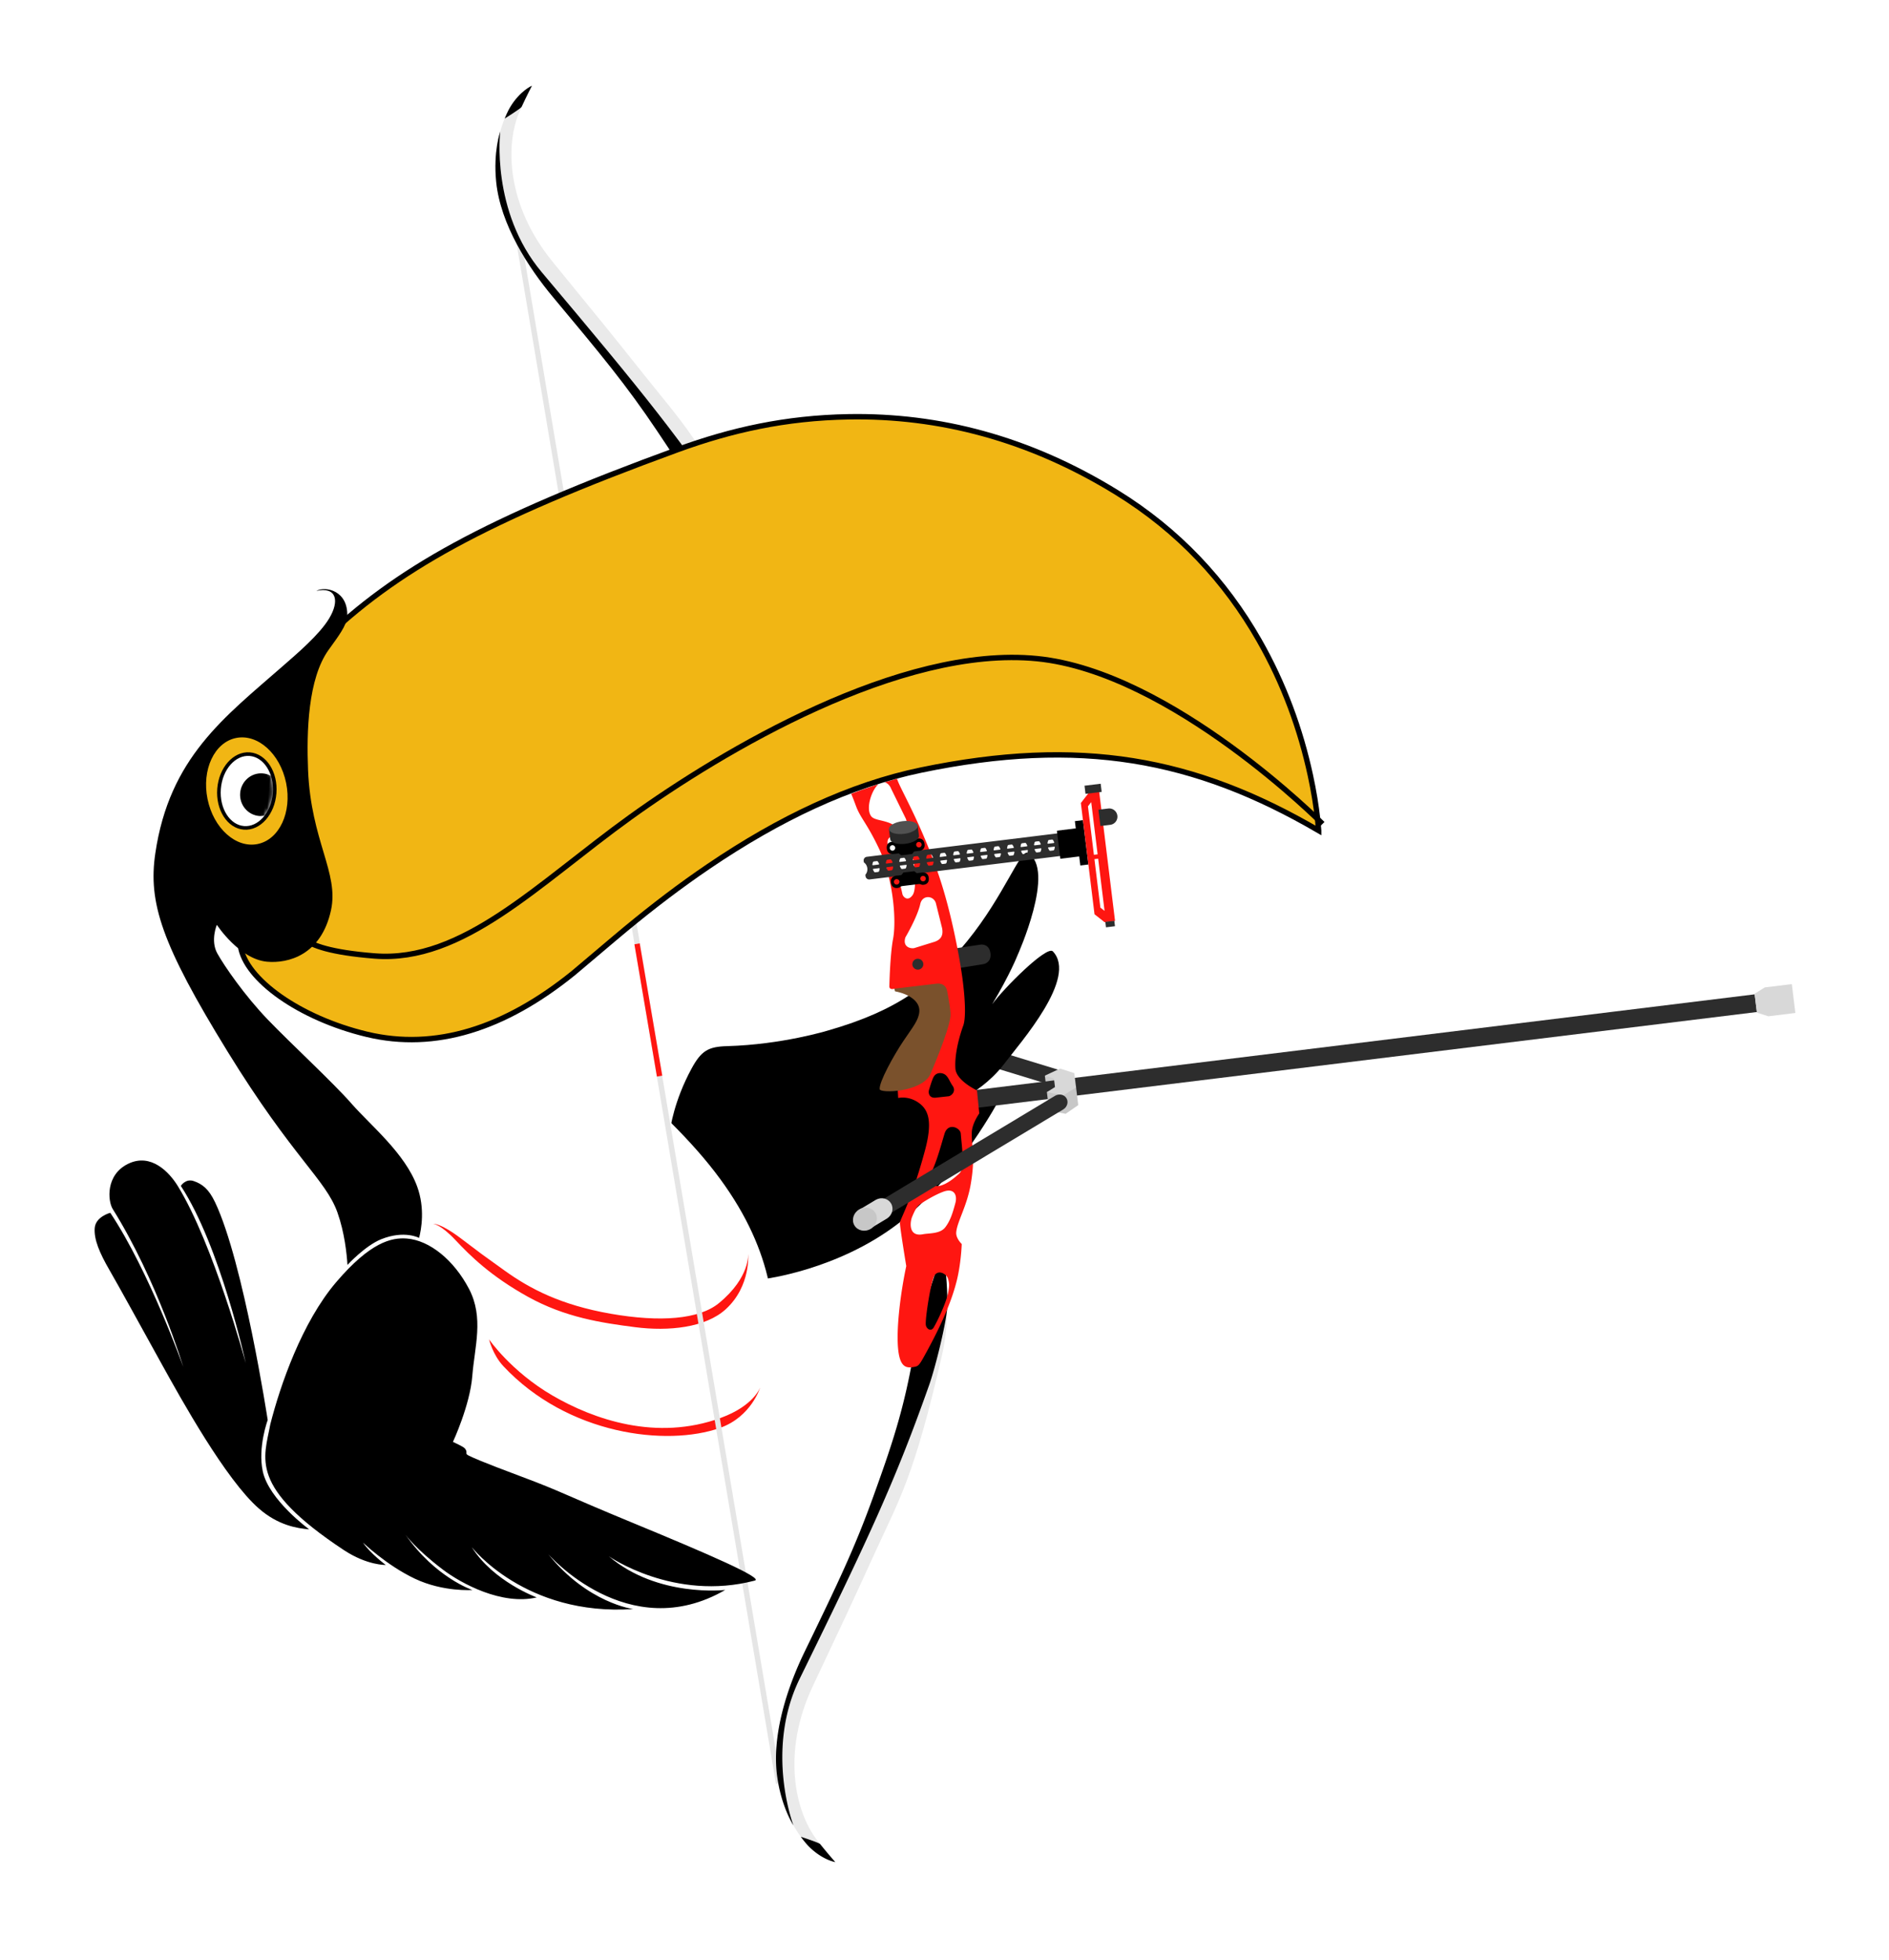 <svg xmlns="http://www.w3.org/2000/svg" xmlns:xlink="http://www.w3.org/1999/xlink" width="564" height="585">
  <defs>
    <filter id="a" width="126.1%" height="124.7%" x="-13%" y="-12.2%" filterUnits="objectBoundingBox">
      <feOffset dy="2" in="SourceAlpha" result="shadowOffsetOuter1"/>
      <feGaussianBlur in="shadowOffsetOuter1" result="shadowBlurOuter1" stdDeviation="12.5"/>
      <feColorMatrix in="shadowBlurOuter1" result="shadowMatrixOuter1" values="0 0 0 0 0.268 0 0 0 0 0.268 0 0 0 0 0.268 0 0 0 0.173 0"/>
      <feMerge>
        <feMergeNode in="shadowMatrixOuter1"/>
        <feMergeNode in="SourceGraphic"/>
      </feMerge>
    </filter>
    <filter id="b" width="106.6%" height="106%" x="-3.2%" y="-2.8%" filterUnits="objectBoundingBox">
      <feOffset dy="2" in="SourceAlpha" result="shadowOffsetOuter1"/>
      <feGaussianBlur in="shadowOffsetOuter1" result="shadowBlurOuter1" stdDeviation="2"/>
      <feColorMatrix in="shadowBlurOuter1" result="shadowMatrixOuter1" values="0 0 0 0 0 0 0 0 0 0 0 0 0 0 0 0 0 0 0.144 0"/>
      <feMerge>
        <feMergeNode in="shadowMatrixOuter1"/>
        <feMergeNode in="SourceGraphic"/>
      </feMerge>
    </filter>
    <ellipse id="c" cx="16.043" cy="18.91" rx="7.783" ry="10.496"/>
  </defs>
  <g fill="none" fill-rule="evenodd" filter="url(#a)" transform="rotate(4.5 -62.372 723.405)">
    <g stroke="#FFF" filter="url(#b)">
      <path fill="#FFF" stroke-width="4" d="M489.513 251.77l.12.168.375-.268-.495.1zm-2.203-3.088l3.222-2.311 10.307-2.101 2.463 12.126-10.304 2.1-3.875-.864-196.59 40.07.401 1.978-5.15 4.064-2.2-.232-47.307 33.806a5.517 5.517 0 0 1-1.744 2.3l-3.642 2.607a5.636 5.636 0 0 1-8.87-.404 5.651 5.651 0 0 1 2.275-8.427l3.84-2.744.087-.059a5.4 5.4 0 0 1 2.953-.85l39.045-27.9-14.669 2.99-1.817-8.95 12.1-2.466-34.014-7.554 1.973-8.917 47.158 10.474 1.319-.732 6.307 1.414.133.652 196.6-40.07z"/>
      <path stroke-linecap="square" stroke-width="5.911" d="M215.042 502.311L103.46 56.9"/>
      <path fill="#FFF" stroke-width="4" d="M174.197 146.161c3.82 7.283 13.75 20.128 13.75 20.128l2.505-1.064s-2.432-13.001-8.96-23.632c-19.65-31.995-25.788-36.634-37.889-49.49-12.1-12.856-14.527-15.337-30.422-31.791-15.195-15.73-16.88-33.657-13.331-43.85 1.233-3.542 3.19-8.07 3.19-8.07s-3.454 1.768-6.084 6.921c0 0-5.122 9.897-2.546 22.604 2.67 13.172 11.64 24.777 19.626 32.862 15.838 16.033 24.056 24.386 34.332 37.294 9.49 11.92 17.302 21.832 25.829 38.088zM244.036 375.027c.207-2.528.732-5.835 1.51-9.751.268-1.35.563-2.755.88-4.201a294.034 294.034 0 0 1 2.461-10.293l.392-1.492h5.873l.346 1.57.076.366c.057.284.121.615.19.99.194 1.062.388 2.265.569 3.585.881 6.435 1.14 13.106.397 19.382-.067.56-.14 1.113-.223 1.66-2.303 15.303-4.398 26.08-6.663 34.66-1.403 5.314-2.829 9.701-4.832 15.105-.538 1.453-3.306 8.716-4.145 10.99-2.607 7.059-4.267 11.52-5.912 15.878l-.152.403c-1.949 5.161-1.752 4.649-9.528 24.894-6.654 17.327-3.861 34.314 4.477 43.512a74.688 74.688 0 0 0 1.784 1.898 153.765 153.765 0 0 0 4.204 4.18l4.03 3.842-5.553-.4c-.654-.046-1.691-.248-3.008-.71-2.124-.746-4.308-1.96-6.43-3.738-.435-.36-1.148-1.025-2.046-1.986a39.373 39.373 0 0 1-4.313-5.561c-2.568-3.987-4.49-8.465-5.5-13.405-2.43-11.908-.129-25.312 5.327-39.056 10.297-25.942 13.114-33.687 16.963-47.542 5.6-20.157 7.568-29.4 8.826-44.78z"/>
      <path fill="#FFF" stroke-width="4" d="M222.502 205.737l7.9-3.27-1.26 1.313.484 1.45c.125.375.556 1.19 1.411 2.653a947.5 947.5 0 0 1 3.19 5.427c3.4 5.889 6.365 11.61 9.271 18.227.853 1.94 1.683 3.993 2.49 6.144 2.011 5.359 3.798 11.087 5.343 16.815.54 2.003 1.012 3.864 1.412 5.535a140.85 140.85 0 0 1 .773 3.414 103 103 0 0 1 .627 3.243c.233 1.32.432 2.604.585 3.823.404 3.202.475 5.699.077 7.405l-.03.112c-.04.138-.117.417-.218.814a43.66 43.66 0 0 0-.502 2.228c-.424 2.136-.69 4.259-.722 6.212-.018 1.07.036 2.058.166 2.947.117.792 1.014 1.807 2.511 2.792a17.32 17.32 0 0 0 2.109 1.173c.43.204.758.341.925.405l1.06.402 1.542 8.631-.382.642a14.558 14.558 0 0 0-.75 1.54c-.352.85-.596 1.675-.688 2.4a4.308 4.308 0 0 0-.034.783c.06 1.044.172 1.945.392 3.337l.118.739c.655 4.092.803 6.785.362 11.608-.24 2.626-.743 5.016-1.572 7.944-.073.257-.925 3.157-1.114 3.875-.304 1.159-.445 1.972-.445 2.592 0 .252.18.655.523 1.096.249.322.5.568.63.674l.686.564.042.887c.005.115.013.322.02.61.08 3.009-.038 6.502-.51 9.86-.048.338-.1.67-.153.997-1.146 6.901-3.774 14.363-7.975 23.693-.8 1.778-1.225 2.571-1.788 3.198-.624.695-1.261 1.012-2.223 1.252l-.541.128c-3.518.828-5.873-1.04-6.886-5.958-1.204-5.848-.9-16.707.278-25.731a573.958 573.958 0 0 1-.358-1.48c-.336-1.39-.67-2.798-.984-4.136l-.103-.443c-.91-3.908-1.366-6.044-1.374-6.744-.01-.749 1.882-6.388 1.795-6.109 1.326-4.265 2.552-9.157 3.721-15.337.058-.304.115-.61.172-.92 1.325-7.19.615-10.334-1.899-11.908-1.513-.947-3.008-1.125-4.28-.878-.154.03-.24.053-.249.056l-2.306.795-.743-5.485 8.307-22.67-2.563-4.666-6.67-.208c-.35.101-.71.162-1.097.158-1.523-.015-2.723-1.106-2.753-2.825l-.035-.668a171.16 171.16 0 0 1-.08-1.872 151.056 151.056 0 0 1-.118-6.01c.006-2.282.081-4.22.244-5.729.67-6.23-1.814-17.954-5.863-25.11-1.33-2.351-2.492-4.188-3.714-5.938-.368-.528-2.15-2.982-2.59-3.642a19.608 19.608 0 0 1-1.637-2.928 85.247 85.247 0 0 0-1.598-3.355l-.92-1.822 1.84-.882c.821-.394 1.643-.78 2.465-1.158l-.438-.044 6.694-2.667zm5.531 2.362l-.05-.086-1.11.65.04.072 1.176-.514a4.472 4.472 0 0 0-.056-.122zm-.09-.182a5.947 5.947 0 0 0-1.333-1.681l-.778.26c.162.488.43 1.057.883 1.883.41-.156.818-.31 1.227-.462zm9.149 90.391a9.525 9.525 0 0 0-.098.004l-.04.372.138-.376zm-8.347-72.696c1.23 2.586 3.49 8.618 4.682 12.319.027-.652 0-1.544-.103-2.574a40.496 40.496 0 0 0-.366-2.663 52.847 52.847 0 0 0-.446-2.325 12.67 12.67 0 0 0-.382-.758 14.305 14.305 0 0 0-1.38-2.1c-.632-.79-1.305-1.435-2.005-1.899zm5.133 13.786l.012.043-.013-.047zm6.205 3.12c-.203-.405-.59-.345-.671.221-.158 1.106-.472 2.365-.917 3.759a47.567 47.567 0 0 1-.95 2.671 66.201 66.201 0 0 1-1.8 4.203 1.448 1.448 0 0 0-.024.402c.092.027.242.04.333.032l5.543-2.233c.989-.406 1.169-.713.864-1.847l-2.378-7.207zm-4.35 11.318l.002.004a.1.1 0 0 0-.006-.014zm-.067-.083a.142.142 0 0 0 .009.004zm10.376 43.958a.566.566 0 0 0-.076-.043c-.027-.013-.036-.018-.024-.023l.036-.006.054-.008.01.08zm.264-.135l3.255-.623a11.824 11.824 0 0 1-.744-1.017c-.13-.197-.582-.92-.512-.81-.28-.442-.452-.664-.68-.871-.135-.123-.413-.096-.484.068-.03.07-.071.18-.118.322a16.11 16.11 0 0 0-.282 1 38.748 38.748 0 0 0-.43 1.906l-.005.025zm2.326 26.215c.035.003.092.006.177.006.593 0 2.258-.963 4.06-2.843.096-.101.46-.47.534-.548.32-.34.376-.484.376-1.308 0-1.154-.075-2.227-.23-3.416-.137-1.063-.85-5.19-.934-5.692.017.1.017.105-.018.078a.902.902 0 0 0-.429-.18c-.08-.009-.107-.002-.119.007-.081.061-.19.248-.276.655.03-.138-.918 4.404-1.15 5.445-.19.852-.367 1.598-.555 2.322a54.705 54.705 0 0 1-1.301 4.276c-.157.451-.2.934-.135 1.198zm-2.61 8.954c-.09.075-.186.152-.326.263-.144.115-.218.18-.283.246-.333.343-.706 1.096-1.273 2.902-.19.607-.216 1.612-.008 2.17.138.366.249.419 1.185.156.383-.107.772-.188 1.373-.295-.022.004.636-.111.82-.145.3-.055.549-.105.78-.158 1.224-.279 1.91-.636 2.229-1.132.983-1.53 1.471-3.172 2.12-6.71.246-1.342.153-1.439-.944-.928a16.41 16.41 0 0 0-.71.353c-.575.302-1.188.661-1.824 1.065a40.819 40.819 0 0 0-3.138 2.213zm5.854 20.65c-.207.558-.628 3.303-.9 6.428-.115 1.31-.2 2.61-.252 3.735.924-2.51 1.73-5.26 1.877-6.888.147-1.64.11-1.996-.311-3.022.001.004-.208-.173-.414-.254zm-1.166 13.428a.877.877 0 0 0-.004-.015zm.57-110.534l.432 1.874 5.165-1.248c-.017.003.077-.04.167-.114.195-.158.265-.35.125-.953-.112-.49-.235-.65-.37-.716a.666.666 0 0 0-.328-.044l-5.191 1.201zm5.182-1.2h-.001.004zm-7.235 12.059a92.908 92.908 0 0 1 1.03 3.997c.39 1.699.61 2.974.61 3.836 0 1.852-.627 4.873-1.733 8.889-.212.77-.44 1.569-.68 2.388a200.057 200.057 0 0 1-2.36 7.464l-.038.113-.052.108c-1.462 3.036-4.968 5.078-9.371 6.187-4.514 1.137-8.205 1.221-8.778-1.28-.563-2.456 2.634-10.213 6.027-16.281.311-.558 2.159-3.778 2.546-4.505.64-1.2.971-2.015 1.116-2.742a4.41 4.41 0 0 0 .086-.867c0-1.616-2.242-3.086-5.796-3.469l-1.234-.133-1.52-4.13 2.287-.462 12.054-2.432c2.197-.487 3.96.192 5.021 1.636.441.6.676 1.19.785 1.683zm-11.13-7.12a.38.38 0 0 0-.383.38c0 .208.17.379.382.379a.38.38 0 0 0 .382-.38.38.38 0 0 0-.382-.378z"/>
      <path fill="#FFF" stroke-width="4" d="M218.867 235.795l-.275-1.353.569-.727c.044-.057.072-.181.042-.331-.03-.15-.104-.252-.167-.287l-.808-.447-.275-1.354a3.08 3.08 0 0 1 2.404-3.633l56.014-11.417a3.08 3.08 0 0 1 3.633 2.406l.914 4.498a3.08 3.08 0 0 1-2.404 3.633L222.5 238.2a3.08 3.08 0 0 1-3.633-2.405zm8.875-3.953c-.122.06-.254.104-.393.132l.807-.164c-.14.028-.278.039-.414.032zm-1.084-.51a1.687 1.687 0 0 1-.187-.243l.33.524a1.786 1.786 0 0 1-.143-.28zm.55-2.103c.215-.174.473-.302.767-.362l-1.613.329c.294-.06.581-.043.847.033zm1.332 1.723c.002.103-.006.208-.023.314l.1-.612a1.69 1.69 0 0 1-.077.298zm3.166.082c-.122.06-.254.104-.394.132l.808-.164c-.14.028-.278.039-.414.032zm-1.085-.51a1.687 1.687 0 0 1-.186-.243l.33.524a1.786 1.786 0 0 1-.144-.28zm.551-2.103c.214-.174.473-.302.766-.362l-1.612.329c.293-.06.58-.043.846.033zm1.331 1.723c.002.103-.005.208-.023.314l.1-.612a1.69 1.69 0 0 1-.077.298zm3.166.082c-.122.06-.254.104-.393.133l.807-.165c-.14.028-.278.039-.414.032zm-1.085-.509a1.687 1.687 0 0 1-.186-.244l.33.524a1.786 1.786 0 0 1-.144-.28zm.552-2.103c.214-.175.472-.303.766-.363l-1.613.33c.294-.06.581-.044.847.033zm1.33 1.722c.002.103-.005.208-.022.314l.1-.612a1.69 1.69 0 0 1-.077.298zm3.167.082c-.122.06-.254.104-.394.133l.808-.165c-.14.029-.278.039-.414.032zm-1.085-.509a1.687 1.687 0 0 1-.186-.244l.33.524a1.786 1.786 0 0 1-.144-.28zm.551-2.103c.214-.175.473-.303.766-.362l-1.612.328c.293-.06.58-.043.846.034zm1.331 1.722c.002.103-.005.208-.023.314l.1-.611a1.69 1.69 0 0 1-.077.297zm3.166.083c-.122.059-.254.104-.394.132l.808-.165c-.14.029-.278.04-.414.033zm-1.085-.51a1.687 1.687 0 0 1-.186-.243l.33.524a1.786 1.786 0 0 1-.144-.28zm.552-2.103c.214-.175.472-.302.766-.362l-1.613.328c.294-.06.581-.043.847.034zm1.33 1.722c.002.103-.005.208-.022.314l.1-.611a1.69 1.69 0 0 1-.077.297zm3.167.083c-.122.059-.254.104-.394.132l.808-.164c-.14.028-.279.038-.414.032zm-1.085-.51a1.687 1.687 0 0 1-.186-.243l.33.524a1.786 1.786 0 0 1-.144-.28zm.551-2.103c.214-.174.473-.302.766-.362l-1.612.329c.293-.06.58-.044.846.033zm1.331 1.722c.002.103-.006.208-.023.314l.1-.611a1.69 1.69 0 0 1-.077.297zm3.166.083c-.122.06-.254.104-.394.132l.808-.164c-.14.028-.278.039-.414.032zm-1.085-.51a1.687 1.687 0 0 1-.186-.243l.33.524a1.786 1.786 0 0 1-.144-.28zm.552-2.103c.214-.174.472-.302.766-.362l-1.613.329c.294-.06.581-.043.847.033zm1.33 1.723c.002.103-.005.208-.022.314l.1-.612a1.69 1.69 0 0 1-.077.298zm3.167.082c-.123.06-.254.104-.394.132l.808-.164c-.14.028-.279.039-.414.032zm-1.085-.51a1.687 1.687 0 0 1-.186-.243l.33.524a1.786 1.786 0 0 1-.144-.28zm.551-2.103c.214-.174.473-.302.766-.362l-1.612.329c.293-.06.58-.043.846.033zm1.331 1.723c.002.103-.006.208-.023.314l.1-.612a1.69 1.69 0 0 1-.077.298zm3.166.082c-.122.06-.254.104-.394.133l.808-.165c-.14.028-.278.039-.414.032zm-1.085-.509a1.687 1.687 0 0 1-.186-.244l.33.524a1.786 1.786 0 0 1-.144-.28zm.552-2.103c.214-.175.472-.303.766-.363l-1.613.33c.293-.06.581-.044.847.033zm1.33 1.722c.002.103-.005.208-.022.314l.1-.612a1.69 1.69 0 0 1-.077.298zm3.167.082c-.123.06-.254.104-.394.133l.808-.165c-.14.029-.279.039-.414.032zm-1.085-.509a1.687 1.687 0 0 1-.186-.244l.33.524a1.786 1.786 0 0 1-.144-.28zm.551-2.103c.214-.175.473-.303.766-.362l-1.612.328c.293-.06.58-.043.846.034zm1.331 1.722c.002.103-.006.208-.023.314l.1-.611a1.69 1.69 0 0 1-.077.297zm3.166.083c-.122.059-.254.104-.394.132l.808-.165c-.14.029-.278.04-.414.033zm-1.085-.51a1.687 1.687 0 0 1-.186-.243l.33.524a1.786 1.786 0 0 1-.144-.28zm.552-2.103c.214-.175.472-.302.766-.362l-1.613.328c.293-.06.581-.043.847.034zm1.33 1.722c.002.103-.005.208-.022.314l.1-.611a1.69 1.69 0 0 1-.077.297zm3.167.083c-.123.059-.255.104-.394.132l.808-.164c-.14.028-.279.038-.414.032zm-1.085-.51a1.687 1.687 0 0 1-.186-.243l.33.524a1.786 1.786 0 0 1-.144-.28zm.551-2.103c.214-.174.473-.302.766-.362l-1.612.329c.293-.06.58-.044.846.033zm1.331 1.722c.002.103-.006.208-.023.314l.1-.611a1.69 1.69 0 0 1-.077.297zm3.166.083c-.122.06-.254.104-.394.132l.808-.164c-.14.028-.278.038-.414.032zm-1.085-.51a1.687 1.687 0 0 1-.186-.243l.33.524a1.786 1.786 0 0 1-.144-.28zm.551-2.103c.215-.174.473-.302.767-.362l-1.613.329c.293-.06.581-.043.846.033zm1.332 1.723c.001.103-.006.208-.023.314l.099-.612a1.69 1.69 0 0 1-.076.298zm-51.924 13.362a1.764 1.764 0 0 1-.765.362l1.612-.329c-.293.06-.581.043-.847-.033zm-1.33-1.722a1.785 1.785 0 0 1 .023-.315l-.1.612c.017-.103.043-.203.077-.297zm.798-.891c.122-.06.254-.104.393-.132l-.808.164c.14-.028.279-.039.415-.032zm1.084.509c.068.074.13.155.186.244l-.33-.524c.058.09.105.185.144.28zm-.951.134c-.122.059-.254.104-.394.132l.808-.164c-.14.028-.278.038-.414.032zm-1.085-.51a1.687 1.687 0 0 1-.186-.243l.33.524a1.786 1.786 0 0 1-.144-.28zm.551-2.103c.215-.174.473-.302.766-.362l-1.612.329c.293-.06.581-.044.846.033zm1.331 1.722c.002.104-.005.208-.023.314l.1-.611a1.69 1.69 0 0 1-.077.297zm3.566 2.053a1.764 1.764 0 0 1-.766.362l1.613-.329c-.294.06-.582.044-.847-.033zm-1.33-1.722a1.785 1.785 0 0 1 .022-.314l-.1.611c.018-.103.043-.203.077-.297zm.797-.89c.122-.06.254-.105.394-.133l-.808.164c.14-.028.278-.038.414-.032zm1.085.508c.068.074.13.156.186.244l-.33-.524c.057.091.105.185.144.28zm3.411 1.296a1.764 1.764 0 0 1-.765.362l1.612-.328c-.293.06-.581.043-.847-.034zm-1.33-1.722a1.785 1.785 0 0 1 .023-.314l-.1.611c.017-.103.043-.202.077-.297zm.798-.89c.122-.06.254-.105.393-.133l-.808.165c.14-.029.279-.04.415-.033zm1.084.508c.068.074.13.156.186.244l-.33-.524c.057.091.105.185.144.28zm3.412 1.296a1.764 1.764 0 0 1-.766.362l1.613-.328c-.294.06-.582.043-.847-.034zm-1.33-1.722a1.785 1.785 0 0 1 .022-.314l-.1.611c.018-.103.043-.202.077-.297zm.797-.89c.122-.06.254-.104.394-.133l-.808.165c.14-.029.278-.04.414-.033zm1.084.509c.069.074.131.155.187.243l-.33-.523c.057.09.105.184.143.28zm3.412 1.295a1.764 1.764 0 0 1-.765.363l1.612-.33c-.293.06-.581.044-.847-.033zm-1.33-1.722a1.785 1.785 0 0 1 .023-.314l-.1.611c.017-.103.043-.202.077-.297zm.798-.89c.122-.06.254-.104.393-.133l-.808.165c.14-.029.279-.039.415-.032zm1.084.509c.068.074.13.155.186.244l-.33-.524c.057.09.105.184.144.28zm3.412 1.296a1.764 1.764 0 0 1-.766.362l1.613-.329c-.294.06-.582.043-.847-.033zm-1.33-1.723a1.785 1.785 0 0 1 .022-.314l-.1.612c.018-.104.043-.203.077-.298zm.797-.89c.122-.06.254-.104.393-.133l-.807.165c.14-.028.278-.039.414-.032zm1.084.509c.069.074.13.155.187.244l-.33-.524c.057.09.105.184.143.28zm3.412 1.296a1.764 1.764 0 0 1-.765.362l1.612-.329c-.293.06-.581.043-.847-.033zm-1.33-1.722a1.785 1.785 0 0 1 .023-.315l-.1.612c.017-.103.043-.203.077-.297zm.797-.891c.123-.06.254-.104.394-.132l-.808.164c.14-.028.279-.039.414-.032zm1.085.509c.068.074.13.155.186.244l-.33-.524c.057.09.105.185.144.28zm3.412 1.296a1.764 1.764 0 0 1-.766.362l1.613-.329c-.294.06-.582.044-.847-.033zm-1.331-1.722a1.785 1.785 0 0 1 .023-.314l-.1.611c.017-.103.043-.203.077-.297zm.798-.89c.122-.06.254-.105.393-.133l-.807.164c.14-.028.278-.038.414-.032zm1.084.508c.068.074.13.156.187.244l-.33-.524c.057.091.105.185.143.28zm3.412 1.296a1.764 1.764 0 0 1-.765.362l1.612-.329c-.293.06-.581.044-.847-.033zm-1.33-1.722a1.785 1.785 0 0 1 .023-.314l-.1.611c.017-.103.043-.202.076-.297zm.797-.89c.123-.06.254-.105.394-.133l-.808.165c.14-.029.279-.04.414-.033zm1.085.508c.068.074.13.156.186.244l-.33-.524c.057.091.105.185.144.28zm3.412 1.296a1.764 1.764 0 0 1-.766.362l1.613-.328c-.294.06-.582.043-.847-.034zm-1.331-1.722a1.785 1.785 0 0 1 .023-.314l-.1.611c.017-.103.043-.202.077-.297zm.798-.89c.122-.06.254-.104.393-.133l-.807.165c.14-.029.278-.04.414-.033zm1.084.508c.068.074.13.156.187.244l-.33-.523c.057.09.105.184.143.28zm3.412 1.296a1.764 1.764 0 0 1-.766.363l1.613-.33c-.293.06-.581.044-.847-.033zm-1.33-1.722a1.785 1.785 0 0 1 .023-.314l-.1.611c.017-.103.043-.202.076-.297zm.797-.89c.123-.06.254-.104.394-.133l-.808.165c.14-.029.279-.039.414-.032zm1.085.509c.068.074.13.155.186.244l-.33-.524c.057.09.105.184.144.28zm3.412 1.296a1.764 1.764 0 0 1-.766.362l1.613-.329c-.294.06-.582.043-.847-.033zm-1.331-1.723a1.785 1.785 0 0 1 .023-.314l-.1.612c.017-.104.043-.203.077-.298zm.798-.89c.122-.06.254-.104.393-.133l-.807.165c.14-.028.278-.039.414-.032zm1.084.509c.068.074.13.155.187.244l-.33-.524c.057.09.104.184.143.28zm3.412 1.296a1.764 1.764 0 0 1-.766.362l1.613-.329c-.294.06-.581.043-.847-.033zm-1.33-1.722a1.785 1.785 0 0 1 .023-.315l-.1.612c.017-.103.043-.203.076-.297zm.797-.891c.123-.06.254-.104.394-.132l-.808.164c.14-.028.279-.039.414-.032zm1.085.509c.068.074.13.155.186.244l-.33-.524c.057.09.105.185.144.28zm18.59-15.121l.08-.016a4.427 4.427 0 0 1 5.22 3.46 4.431 4.431 0 0 1-3.454 5.224l-.082.017 5.66 27.87-.205.043.307 1.511-6.562 1.338-.497-2.449-3.446-2.284-6.937-34.16 1.333-2.019-.878-4.325 8.675-1.769 1.28 6.303-.719.146.226 1.11zm-53.255 13.654c.962.486 1.651 1.404 1.935 2.649.416 1.823-.3 3.305-1.66 4.092a4.03 4.03 0 0 1-1.452.513l-.569.116-.541.794-.418.085.001.006-4.357.888-.808-.519-.58.118c-.077.02-.167.04-.268.058a3.98 3.98 0 0 1-1.94-.112c-1.268-.406-2.173-1.457-2.443-2.971-.222-1.245.046-2.35.73-3.173l-.515-2.533c-.517-2.547 2.112-4.4 5.412-5.072 3.302-.673 6.446.004 6.964 2.553l.509 2.508zm38.077 2.763a1.764 1.764 0 0 1-.766.362l1.613-.329c-.294.06-.582.044-.847-.033zm-1.331-1.722a1.785 1.785 0 0 1 .023-.314l-.1.611c.017-.103.043-.203.077-.297zm.798-.89c.122-.06.254-.105.393-.133l-.807.164c.14-.028.278-.038.414-.032zm1.084.508c.068.074.13.156.187.244l-.33-.524c.057.091.104.185.143.28zM232.787 239.3l-.262.053c-.429.332-.787.535-1.338.66a3.682 3.682 0 0 1-.262.06 3.755 3.755 0 0 1-2.07-.154c-1.15-.43-1.972-1.414-2.289-2.802-.415-1.823.3-3.306 1.66-4.093a4.03 4.03 0 0 1 1.452-.513l.569-.116.541-.793 4.36-.889v.006l.417-.084.808.518.58-.118c.077-.02.167-.039.268-.057a3.98 3.98 0 0 1 1.939.112c1.269.405 2.174 1.457 2.444 2.97.316 1.77-.365 3.196-1.658 3.96a3.793 3.793 0 0 1-1.48.515c-.546.096-.957.05-1.472-.086l-4.206.857-.001-.006zm41.466-23.449l9.468-1.93 2.463 12.126-9.468 1.93-2.463-12.126zm8.293.187l1.542-.315-.086-.42-.925-.612-.616.93.085.417zm1.838 9.05l.086.42.925.613.615-.93-.084-.417-1.542.314zm-5.012-12.486l6.298-1.283 3.43 16.89-6.298 1.284-3.43-16.89z"/>
      <path fill="#FFF" stroke-width="4" d="M62.034 165.825c18.9-18.074 44.983-34.035 92.8-55.788 15.782-7.179 31.925-12.16 51.156-14.005 27.374-2.627 55.355 2.211 83.4 16.542 19.723 10.078 35.238 24.283 47.022 41.544 8.644 12.662 14.791 26.219 18.866 39.776 1.427 4.748 2.494 9.16 3.253 13.126a89.26 89.26 0 0 1 .635 3.705c.096.652.154 1.109.182 1.356l.395 3.607-3.261-1.592c-38.745-18.915-72.927-22.671-119.484-9.176-20.508 5.945-40.5 17.396-60.245 33.132-7.922 6.313-15.374 12.96-23.133 20.434-3.506 3.377-13.176 13.017-14.617 14.378-3.5 3.303-7.052 6.3-10.656 8.971 13.527 8.702 27.453 18.574 39.26 28.502.152-.894.34-1.854.568-2.874a63.865 63.865 0 0 1 3.98-12.024c2.71-6.097 5.26-7.97 11.609-8.651 5.784-.62 11.567-1.726 17.184-3.18a124.438 124.438 0 0 0 8.641-2.565 88.142 88.142 0 0 0 2.378-.84c.404-.149.676-.254.849-.322 18.403-6.904 28.16-14.62 38.136-29.084.103-.149.206-.299.308-.45 3.852-5.659 6.5-10.674 10.351-18.9 1.87-3.991 2.35-4.983 3.065-6.215.508-.875.963-1.513 1.45-1.976.869-.825 1.97-1.195 3.123-.658 4.747 2.209 5.746 8.369 4.443 17.189-.4 2.708-1.014 5.576-1.785 8.509a105.309 105.309 0 0 1-2.077 6.92c-.081.238-.144.416-.184.53-.063.208-.176.557-.342 1.041-.054.16-.112.326-.172.497 5.186-5.59 8.07-7.792 10.353-5.732 4.492 4.052 3.633 10.832-.791 19.774-1.197 2.419-2.638 4.955-4.336 7.69-1.716 2.763-6.675 10.174-6.473 9.86a34.233 34.233 0 0 1-2.843 3.784 40.443 40.443 0 0 1-2.742 2.88l6.532.544-1.077 2.544a94.443 94.443 0 0 1-1.032 2.285 140.198 140.198 0 0 1-2.957 5.93c-3.232 6.127-6.973 12.256-11.184 17.985-3.96 5.389-8.144 10.152-12.542 14.121-7.477 6.747-16.318 11.917-25.746 15.728a96.747 96.747 0 0 1-9.459 3.276c-.698.201-1.354.38-1.964.539 1.927 6.66 2.768 13.272 2.768 20.166 0 10.353-.96 17.52-4.207 25.833-3.896 9.977-10.88 20.054-21.863 30.82 8.36 2.782 14.547 4.945 18.854 6.612 2.734 1.058 4.7 1.913 5.922 2.59.816.453 1.366.848 1.745 1.35 1.019 1.351.393 3.04-1.118 3.57a53.43 53.43 0 0 1-5.817 1.674l-2.272 1.57c-8.46 5.845-17.324 8.071-26.316 7.236-.488-.045-.975-.1-1.46-.162l.053 1.115c-10.052 1.482-19.232.768-27.49-1.64l-1.125.359c-5.568 1.778-12.165 1.222-18.518-.793l-1.063.164c-.253.038-.695.092-1.303.145-5.25.453-11.27-.052-17.084-2.277-2.368-.906-4.76-2.053-7.148-3.39l-.874.099a6.312 6.312 0 0 1-.32.025c-1.214.07-2.828-.022-4.764-.397-2.841-.55-5.84-1.62-8.91-3.325-12.209-6.78-19.547-12.675-23.296-18.4-3.106-4.742-3.72-8.839-3.037-14.85.062-.547.112-.943.243-1.968.155-1.206.226-1.788.296-2.479l.019-.136c2.871-16.723 8.546-33.635 16.585-44.758a85.073 85.073 0 0 1 2.666-3.504l-.068-.48c-.707-5.004-2-10.227-4.028-14.812a23.767 23.767 0 0 0-2.03-3.645c-1.133-1.692-2.56-3.459-4.714-5.883-1.095-1.23-5.91-6.494-7.09-7.805-7.511-8.34-14.28-16.607-22.417-27.807-21.774-29.97-27.494-42.785-26.425-58.636.783-11.606 3.708-21.32 8.758-30.186 4.072-7.148 9.036-13.203 17.23-21.663 1.417-1.464 6.794-6.93 8.011-8.184.11-.113 1.852-1.9 2.396-2.463a176.441 176.441 0 0 0 2.578-2.713c1.549-1.67 2.866-3.179 3.999-4.604 1.512-1.902 2.654-3.604 3.393-5.094 1.103-2.223 1.382-4.06.986-4.907-.258-.551-1.103-.766-3.094-.166l-13.311 4.01 11.64-7.6c2.029-1.324 5.161-1.438 7.732-.233 2.067.969 3.615 2.663 4.45 4.955zM2.524 351.61c-.745-1.73-1.112-4.054-.89-6.283.373-3.733 2.273-6.977 5.799-9.06 6.077-3.59 12.119-1.007 16.728 4.51 1.24-1.087 2.842-1.589 4.667-1.114 3.484.906 5.816 2.812 8.115 6.836.844 1.478 1.706 3.179 2.586 5.095 2.79 6.073 5.728 14.22 8.748 23.942 2.387 7.684 4.689 15.91 6.821 24.135a597.972 597.972 0 0 1 2.545 10.18l.189.796.117.501-.14.496a16.43 16.43 0 0 0-.155.618c-.124.53-.249 1.133-.366 1.797-.546 3.1-.722 6.3-.316 9.238.129.93.315 1.813.56 2.642.86 2.906 3.286 6.113 6.799 9.338a55.682 55.682 0 0 0 5.165 4.178c.617.443 1.189.835 1.7 1.173.302.2.513.334.618.398l6.082 3.755-7.148-.053c-6.082-.045-11.168-1.367-16.618-5.434-8.65-6.457-18.433-19.615-32.799-41.428l-2.566-3.901-.187-.284a10714.032 10714.032 0 0 1-4.428-6.745 4250.42 4250.42 0 0 0-4.135-6.288c-2.92-4.431-4.927-7.441-6.258-9.378-3.926-5.713-5.736-9.657-5.736-13.352 0-2.222 1.145-3.993 2.937-5.332.54-.404 1.076-.726 1.567-.976z"/>
    </g>
    <path fill="#2D2D2D" d="M238.11 278.865l46.862 10.389-1.082 4.881-46.862-10.389z"/>
    <path fill="#000" d="M169 315.526s.367-8.25 4.924-18.464c2.48-5.557 4.49-6.898 10.055-7.492 16.44-1.756 29.719-7.04 29.719-7.04 20.213-7.555 29.874-16.252 39.315-29.89 9.847-14.226 13.678-28.619 15.902-27.588 8.958 4.154-.663 30.78-.663 30.78s-1.687 5.614-6.36 15.064c3-4.942 14.89-18.885 16.822-17.15 8.03 7.218-7.305 27.563-12.014 34.838-3.701 5.72-8.954 9.36-8.954 9.36l8.661.719s-10.386 24.432-27.376 39.71C222.04 353.651 200.419 358 200.419 358L169 315.526z"/>
    <path fill="#2D2D2D" d="M287.819 290.938l200.791-40.852 1.06 5.213-200.79 40.852z"/>
    <path fill="#D8D8D8" d="M491.462 247.791l7.968-1.62 1.73 8.505-7.968 1.621-3.483-.82-1.135-5.564z"/>
    <path fill="#CECECE" d="M279.24 290.92l4.675-.95.35 1.721-4.326 2.659z"/>
    <path fill="#2D2D2D" d="M257.009 297.206l25.497-5.188 1.061 5.214-25.498 5.187z"/>
    <path fill="#C7C7C7" d="M285.04 295.502l-.14-.697-4.675.951 1.107 5.443 4.981.573v.001l.001-.001h.003l3.55-2.873-1.155-5.676-3.671 2.279z"/>
    <path fill="#D8D8D8" d="M285.214 296.33l-4.99-.572 2.299-1.69-.51-2.5-2.774-.657 4.37-2.475 4.335 1.026.862 4.224-3.592 2.644z"/>
    <path fill="#FFF" d="M121.373 279.562s37.087 22.478 58.17 43.782c21.08 21.304 25.243 40.643 25.243 55.783s-1.602 33.176-28.648 58.267c-27.046 25.09-73.083-20.315-73.083-20.315s-21.324-46.975-21.324-51.14c0-4.166 3.691-21.184 3.691-21.184L37.22 291.943l-16.11-22.38 6.774-16.495 93.489 26.494z"/>
    <path fill="#FF1611" d="M119.982 382.405s7.323 9.02 20.166 15.2c12.843 6.179 32.034 11.239 50.655 2.72 9.606-4.395 11.006-9.991 11.006-9.991s-1.916 8.942-11.006 12.993c-15.416 6.868-45.208 5.65-65.958-13.314-3.414-3.12-4.863-7.608-4.863-7.608zM100.69 349.313s2.091-.442 8.69 3.794c6.599 4.236 5.707 3.681 13.682 8.496 7.976 4.814 17.517 8.887 32.491 10.314 14.974 1.427 26.491-.394 31.99-5.68 8.804-8.462 7.547-15.48 7.547-15.48s1.668 9.605-5.353 17.118c-5.585 5.977-16.48 7.97-26.6 7.47-10.12-.499-21.07-1.275-32.611-6.545-11.542-5.271-18.118-10.833-22.873-15.16-4.754-4.327-6.962-4.327-6.962-4.327z"/>
    <path stroke="#E5E5E5" stroke-linecap="square" stroke-width="1.612" d="M216.377 506.962L102.291 51.51"/>
    <path stroke="#FF1611" stroke-linecap="square" stroke-width="1.612" d="M164.38 299.294l-9.41-37.269"/>
    <path fill="#EAEAEA" d="M174.473 146.343c3.815 7.293 13.703 20.172 13.703 20.172l2.474-1.05s-2.47-12.999-8.982-23.65c-19.599-32.055-25.694-36.72-37.73-49.62-12.035-12.901-14.448-15.391-30.256-31.905-15.111-15.787-16.866-33.701-13.405-43.866 1.203-3.533 3.117-8.046 3.117-8.046s-3.409 1.75-5.986 6.884c0 0-5.019 9.861-2.408 22.566 2.707 13.17 11.637 24.807 19.58 32.922 15.749 16.092 23.92 24.476 34.151 37.42 9.449 11.954 17.226 21.893 25.742 38.173z"/>
    <path fill="#000" d="M100.816 14.9c1.162-3.183 2.578-6.522 2.578-6.522s-3.409 1.75-5.986 6.884c0 0-.656 1.29-1.37 3.536 0 0 4.59-3.38 4.778-3.898zM174.473 146.343c3.815 7.293 13.703 20.172 13.703 20.172l2.474-1.05s-.817-4.303-2.752-9.987c-1.428-4.194-9.31-16.572-12.701-20.92-18.574-23.815-31.32-37.282-64.49-70.887C94.01 46.755 95.023 22.746 95.023 22.746s-1.645 6.07-.023 15.082c2.27 12.614 11.637 24.807 19.58 32.922 15.749 16.092 23.92 24.476 34.151 37.42 9.449 11.954 17.226 21.893 25.742 38.173z"/>
    <g>
      <path fill="#EAEAEA" d="M246.794 375.04c.662-8.203 4.732-23.922 4.732-23.922h2.688s2.805 12.93.972 25.279c-5.516 37.165-9.304 43.84-15.342 60.418-6.038 16.578-7.287 19.813-15.385 41.19-7.742 20.437-2.357 37.613 4.8 45.617 2.488 2.782 6.013 6.189 6.013 6.189s-3.821-.279-8.2-3.998c0 0-8.472-7.116-11.033-19.832-2.655-13.18 1.019-27.381 5.159-37.954 8.21-20.967 12.456-31.878 16.816-47.79 4.026-14.695 7.302-26.883 8.78-45.196z"/>
      <path fill="#000" d="M230.351 524.814a159.325 159.325 0 0 0 4.921 4.997s-3.821-.279-8.2-3.998c0 0-1.107-.93-2.643-2.72 0 0 5.546 1.319 5.922 1.721zM246.794 375.04c.662-8.203 4.732-23.922 4.732-23.922h2.688s.928 4.28 1.368 10.268c.324 4.419-2.094 18.893-3.517 24.22-7.793 29.179-14.263 46.556-31.666 90.45-8.76 22.095 1.554 43.8 1.554 43.8s-3.886-4.945-5.914-13.875c-2.84-12.498 1.019-27.381 5.159-37.954 8.21-20.967 12.456-31.878 16.816-47.79 4.026-14.695 7.302-26.883 8.78-45.196z"/>
    </g>
    <g>
      <path fill="#2D2D2D" d="M249.781 255.1l7.297-1.684s2.436-.563 3.09 2.27c.654 2.832-1.766 3.466-1.766 3.466l-7.28 1.756-1.341-5.807z"/>
      <path fill="#FF1611" d="M215.01 211.584a157.083 157.083 0 0 1 7.832-3.459c-1.857 1.912-3.228 7.419-1.414 9.618.936 1.136 3.369.863 5.884 1.697 1.564.52 2.765 1.956 4.219 1.281 1.483-.688.331-2.978.331-2.978l-5.063-8.553s-.732-1.653-2.14-1.793a144.04 144.04 0 0 1 3.635-1.375c.829 2.457 7.36 11.281 14.154 26.554 6.125 13.769 9.76 30.32 9.76 30.32s2.557 10.885 1.603 14.928c0 0-2.205 7.383-1.358 13.093.53 3.574 6.92 5.967 6.92 5.967l1.23 6.8s-1.935 3.203-1.778 5.88c.274 4.68 1.672 6.99.89 15.43-.616 6.654-3.188 11.45-3.188 14.635 0 1.774 1.913 3.324 1.913 3.324s.272 5.718-.629 11.077c-1.284 7.64-4.548 15.813-7.945 23.264-1.44 3.158-1.63 3.089-3.237 3.462-1.928.449-3.614 0-4.537-4.426-1.362-6.533-.59-18.54.356-25.51 0 0-2.881-11.63-2.895-12.754-.015-1.123 2.895-6.777 5.743-22.04 1.558-8.356.367-12.017-2.848-14.006-3.315-2.05-6.339-1.02-6.339-1.02l-.354-2.584 8.58-23.124-3.605-6.482-8.303-.256s-1.572.694-1.572-.725c0 0-.531-9.164 0-14.038.635-5.829-1.452-18.088-6.204-26.383-4.334-7.564-6.322-8.747-7.98-12.38a87.197 87.197 0 0 0-1.662-3.444zm12.242 14.628c1.36 2.558 4.475 11.027 5.345 14.034.201.694 1.708 2.25 3.05.043 1.33-2.188-.556-10.314-.556-10.314s-2.018-4.824-5.824-6.457c-1.806-.774-2.918.997-2.015 2.694zm15.482 15.843c-.936-2.195-4.19-2.094-4.588.665-.585 4.066-3.653 10.304-3.653 10.304-.692 2.995 1.852 3.285 2.867 2.995l5.786-2.302c1.712-.693 2.72-1.887 2.053-4.286l-2.465-7.376zm3.41 51.877c-.444 1.007-.974 3.648-.974 3.648-.337 1.004 0 2.722 1.981 2.458l4.014-.758c.852-.287 2.087-1.7.852-3.2-.946-1.148-1.225-2.068-2.155-2.9-.891-.8-2.949-.993-3.718.752zm4.579 16.659c-1.142 5.328-1.537 7.703-2.986 11.836-.534 1.524-.497 3.87 1.962 3.87 1.024 0 3.113-.918 5.59-3.47.851-.88 1.488-1.278 1.488-3.249 0-3.327-.595-5.683-1.215-9.493-.274-1.683-4.063-3.117-4.84.506zm-5.131 21.114c-.855.701-1.472.915-2.571 4.38-.505 1.592-.648 6.062 3.68 4.863 1.796-.497 5.072-.474 6.443-2.581 1.37-2.104 1.898-4.522 2.442-7.452.46-2.47-.767-4.511-3.813-3.111-2.927 1.345-6.181 3.901-6.181 3.901zm5.53 21.136c-.98 1.566-1.848 13.176-1.482 14.998.231 1.156 1.713 2.076 2.44.543.91-1.919 3.192-7.635 3.492-10.946.167-1.83.136-2.54-.459-3.971-.463-1.115-2.835-2.473-3.991-.624z"/>
      <path fill="#7A512C" d="M232.68 269.336l-.29-.779 12.278-2.446c2.998-.656 3.483 1.85 3.483 1.85s1.608 5.544 1.608 7.375c0 4.454-4.738 18.145-4.738 18.145-2.605 5.344-14.339 6.555-14.62 5.344-.456-1.97 3.377-10.42 5.913-14.901 2.537-4.482 4.065-6.557 4.065-9.116 0-3.171-3.64-5.04-7.699-5.472z"/>
      <path fill="#2D2D2D" d="M238.821 262.347c.908 0 1.643-.728 1.643-1.626 0-.897-.735-1.625-1.643-1.625-.907 0-1.642.728-1.642 1.625 0 .898.735 1.626 1.642 1.626z"/>
    </g>
    <g transform="rotate(-35.5 638.53 -181.078)">
      <path fill="#2D2D2D" d="M71.473 1.258c1.399.02 2.526 1.075 2.526 2.375 0 1.299-1.127 2.355-2.526 2.374H8.641v-4.75h62.832z"/>
      <path fill="#D8D8D8" d="M9.66.309c1.826.08 3.28 1.503 3.28 3.246s-1.454 3.166-3.28 3.247v.003H3.757v-6.5H9.66V.31z"/>
      <ellipse cx="3.831" cy="3.58" fill="#C7C7C7" rx="3.646" ry="3.375"/>
    </g>
    <g>
      <path fill="#2D2D2D" d="M221.114 235.325c.398-.511.576-1.233.425-1.975-.15-.742-.597-1.337-1.163-1.652l-.094-.463a1.076 1.076 0 0 1 .845-1.273l56.124-11.418a1.085 1.085 0 0 1 1.276.84l.927 4.555a1.076 1.076 0 0 1-.846 1.272l-56.124 11.419a1.085 1.085 0 0 1-1.276-.841l-.094-.464zm5.913-4.639l-.099.616c-.023.143.075.242.22.213l1.616-.33c.147-.03.198-.155.119-.281l-.332-.528a.418.418 0 0 0-.401-.176l-.822.167a.424.424 0 0 0-.3.319zm3.971-.808l-.098.616c-.023.143.074.242.22.213l1.615-.33c.148-.029.198-.155.12-.28l-.332-.53a.418.418 0 0 0-.402-.175l-.822.167a.424.424 0 0 0-.3.319zm3.972-.808l-.1.616c-.022.143.076.242.22.213l1.616-.329c.148-.03.199-.156.12-.282l-.332-.528a.418.418 0 0 0-.401-.176l-.823.167a.424.424 0 0 0-.3.32zm3.971-.808l-.099.616c-.023.143.075.242.22.213l1.616-.329c.147-.03.198-.156.119-.282l-.332-.528a.418.418 0 0 0-.401-.176l-.822.167a.424.424 0 0 0-.301.32zm3.971-.808l-.099.616c-.023.143.075.242.22.213l1.616-.329c.147-.03.198-.156.119-.282l-.332-.528a.418.418 0 0 0-.4-.176l-.823.167a.424.424 0 0 0-.3.32zm3.972-.808l-.1.616c-.022.143.075.242.22.213l1.616-.329c.148-.03.199-.156.12-.282l-.332-.528a.418.418 0 0 0-.402-.176l-.822.167a.424.424 0 0 0-.3.32zm3.97-.808l-.098.616c-.023.143.075.242.22.213l1.616-.329c.147-.03.198-.156.119-.282l-.332-.528a.418.418 0 0 0-.401-.176l-.822.167a.424.424 0 0 0-.301.32zm3.972-.808l-.099.616c-.023.143.075.242.22.213l1.616-.329c.147-.03.198-.156.119-.282l-.332-.528a.418.418 0 0 0-.401-.176l-.822.167a.424.424 0 0 0-.3.32zm3.971-.808l-.098.616c-.024.143.074.242.22.213l1.615-.329c.147-.03.198-.156.12-.282l-.332-.528a.418.418 0 0 0-.402-.176l-.822.167a.424.424 0 0 0-.3.32zm3.972-.808l-.1.616c-.022.143.076.242.22.213l1.616-.329c.148-.03.199-.155.12-.282l-.332-.528a.418.418 0 0 0-.402-.176l-.822.167a.424.424 0 0 0-.3.32zm3.97-.808l-.098.616c-.023.144.075.242.22.213l1.616-.329c.147-.03.198-.155.119-.282l-.332-.528a.418.418 0 0 0-.401-.176l-.822.168a.424.424 0 0 0-.301.318zm3.972-.808l-.099.616c-.023.144.075.243.22.213l1.616-.329c.147-.03.198-.155.119-.282l-.332-.528a.418.418 0 0 0-.401-.176l-.822.168a.424.424 0 0 0-.3.318zm3.971-.808l-.098.616c-.023.144.074.243.22.213l1.615-.329c.148-.03.198-.155.12-.282l-.332-.528a.418.418 0 0 0-.402-.176l-.822.168a.424.424 0 0 0-.3.318zm-51.076 13.21c.08.126.267.203.402.175l.822-.167a.418.418 0 0 0 .3-.319l.1-.615c.023-.148-.073-.243-.22-.213l-1.616.328c-.145.03-.196.16-.12.282l.332.528zm-.55-2.706l-.099.616c-.023.143.075.242.22.213l1.616-.33c.147-.03.198-.155.119-.281l-.332-.528a.418.418 0 0 0-.401-.176l-.822.167a.424.424 0 0 0-.301.319zm4.522 1.897c.079.127.267.204.401.176l.822-.167a.418.418 0 0 0 .3-.319l.1-.615c.023-.147-.073-.243-.22-.213l-1.616.328c-.145.03-.196.16-.119.282l.332.528zm3.97-.808c.08.127.268.204.402.176l.822-.167a.418.418 0 0 0 .301-.319l.099-.615c.024-.147-.072-.243-.22-.213l-1.616.328c-.145.03-.196.16-.119.282l.332.528zm3.972-.808c.08.127.267.204.402.176l.822-.167a.418.418 0 0 0 .3-.319l.1-.615c.023-.147-.073-.243-.22-.213l-1.616.328c-.145.03-.197.16-.12.282l.332.528zm3.971-.807c.08.126.267.203.402.176l.822-.168a.418.418 0 0 0 .3-.319l.1-.615c.023-.147-.073-.243-.22-.213l-1.616.329c-.145.029-.196.158-.12.281l.332.529zm3.972-.808c.079.126.267.203.401.176l.822-.168a.418.418 0 0 0 .3-.319l.1-.615c.023-.147-.073-.243-.22-.213l-1.616.329c-.145.029-.196.158-.119.281l.332.529zm3.971-.808c.08.126.267.203.401.176l.822-.168a.418.418 0 0 0 .301-.319l.099-.615c.024-.147-.072-.243-.22-.213l-1.616.329c-.145.03-.196.158-.119.281l.332.529zm3.971-.808c.08.126.267.203.402.176l.822-.168a.418.418 0 0 0 .3-.318l.1-.616c.023-.147-.073-.243-.22-.213l-1.616.329c-.145.03-.197.158-.12.281l.332.529zm3.972-.808c.079.126.266.203.4.176l.823-.168a.418.418 0 0 0 .3-.318l.1-.616c.023-.147-.073-.243-.22-.213l-1.616.329c-.145.03-.196.158-.119.282l.332.528zm3.97-.808c.08.126.268.203.402.176l.822-.168a.418.418 0 0 0 .301-.318l.099-.616c.023-.147-.072-.243-.22-.213l-1.616.329c-.145.03-.196.159-.119.282l.332.528zm3.972-.808c.08.126.267.203.401.176l.823-.168a.418.418 0 0 0 .3-.318l.1-.616c.023-.147-.073-.243-.22-.213l-1.616.329c-.145.03-.197.159-.12.282l.332.528zm3.971-.808c.08.126.267.203.402.176l.822-.167a.418.418 0 0 0 .3-.32l.1-.615c.023-.147-.073-.243-.22-.213l-1.616.329c-.145.03-.196.159-.12.282l.332.528zm3.972-.808c.079.126.267.203.401.176l.822-.167a.418.418 0 0 0 .3-.32l.1-.615c.023-.147-.073-.243-.22-.213l-1.616.329c-.145.03-.196.159-.119.282l.332.528zm3.97-.808c.08.126.268.203.402.176l.822-.167a.418.418 0 0 0 .301-.32l.099-.615c.024-.147-.072-.243-.22-.213l-1.616.329c-.145.03-.196.159-.119.282l.332.528z"/>
      <path fill="#000" d="M232.96 228.388v.006l-1.605.327-.81-.524-1.438.293s-1.874.56-2.232-1.443c-.358-2.002 1.461-2.155 1.461-2.155.602-.123.809.225 1.445.096l2.366-.481-.001-.007 2.387-.485c.636-.13.69-.531 1.292-.654 0 0 1.735-.57 2.188 1.414.453 1.983-1.491 2.2-1.491 2.2l-1.437.292-.542.799-1.584.322zm3.544-2.457a.814.814 0 0 0 .631-.961.814.814 0 0 0-.957-.639.814.814 0 0 0-.632.962c.09.442.519.728.958.638zm-7.788 1.591a.814.814 0 0 0 .632-.962.814.814 0 0 0-.957-.638.814.814 0 0 0-.632.962c.09.442.519.727.957.638zM233.991 233.462v-.007l-1.606.327-.542.799-1.437.292s-1.944.217-1.491 2.2c.452 1.983 2.187 1.414 2.187 1.414.602-.123.656-.524 1.292-.654l2.366-.481.002.006 2.387-.486c.636-.129.843.22 1.445.097 0 0 1.82-.154 1.461-2.156-.358-2.002-2.232-1.442-2.232-1.442l-1.437.292-.81-.524-1.585.323zm4.223.876a.814.814 0 0 1 .957.639.814.814 0 0 1-.632.961.814.814 0 0 1-.957-.638.814.814 0 0 1 .632-.962zm-7.79 1.579a.814.814 0 0 1 .957.638.814.814 0 0 1-.631.962.814.814 0 0 1-.957-.639.814.814 0 0 1 .631-.961z"/>
      <g transform="rotate(-11.5 1202.714 -1015.956)">
        <path fill="#282828" d="M0 4.899V1.905h8.646V4.9c0 1.052-1.936 1.905-4.323 1.905C1.935 6.804 0 5.95 0 4.899z"/>
        <ellipse cx="4.323" cy="1.905" fill="#515151" rx="4.323" ry="1.905"/>
      </g>
      <path fill="#000" d="M282.65 216.612l-.434-2.133 2.383-.485 2.658 13.068-2.382.484-.543-2.666-5.56 1.13-1.682-8.267 5.56-1.13z"/>
      <path fill="#FF1611" d="M288.748 205.096l7.76 38.141-3.067.624-3.2-2.134-6.67-32.782 2.12-3.227 3.057-.622zm-2.115 3.34l-.872 1.33 2.906 14.281 1.097-.223-3.13-15.388zm3.392 16.669l-1.098.223 2.905 14.278 1.323.886-3.13-15.387z"/>
      <path fill="#2D2D2D" d="M284.254 203.713l4.765-.97.489 2.4-4.766.97zM293.639 243.741l2.646-.538.326 1.6-2.647.538zM291.862 209.942a2.44 2.44 0 0 1 2.872 1.915 2.44 2.44 0 0 1-1.895 2.885l-2.912.592-.977-4.8 2.912-.592z"/>
    </g>
    <path fill="#F1B614" stroke="#000" stroke-width="1.612" d="M354.998 211.571c-.148-.983-.34-2.11-.58-3.37-.739-3.874-1.78-8.193-3.174-12.847-3.983-13.298-9.993-26.597-18.436-39.006-11.49-16.889-26.606-30.775-45.83-40.632-27.461-14.08-54.815-18.826-81.583-16.249-18.817 1.812-34.625 6.706-50.096 13.768-56.01 25.567-81.129 42.432-101.64 65.652-7.853 8.89-13.253 26.643-16.025 48.973-2.161 17.42-2.367 36.386-.863 43.266 2.152 9.845 19.37 20.131 39.642 23.354 20.854 3.316 41.01-4.981 60.023-22.993 1.403-1.33 11.028-10.957 14.55-14.36 7.792-7.532 15.282-14.236 23.254-20.61 19.944-15.948 40.175-27.576 61.013-33.637 46.553-13.54 81.074-9.95 119.745 8.691z"/>
    <path fill="#000" d="M55.712 426.95c2.495 8.39 15.182 16.19 15.182 16.19-3.672-.028-9.342-.473-15.47-5.028-10.532-7.829-25.555-30.503-32.394-40.843-6.839-10.341-14.25-21.672-17.634-26.576C2.012 365.788 0 361.906 0 358.497c0-3.41 4.278-4.887 4.278-4.887 13.025 16.57 25.32 44.116 25.32 44.116s-9.72-25.084-24.686-45.306c-1.636-2.21-3.01-9.962 3.535-13.812 6.545-3.851 12.455 1.571 15.257 5.403 11.982 16.386 24.415 51.153 24.415 51.153s-10.28-34.168-23.475-51.214c0 0 1.24-2.382 3.72-1.74 2.706.7 4.707 2.064 6.897 5.881 9.86 17.188 20.722 63.485 20.722 63.485s-2.36 8.348-.27 15.374zm37.45-72.629c6.817 0 14.526 5.319 19.678 13.534 5.152 8.216 3.01 17.056 3.01 25.834 0 8.777-4.22 20.06-4.22 20.06s3.175 1.12 3.708 1.668c1.126 1.156-.019 1.479 1.166 1.977 1.185.498 3.982 1.541 16.4 5.098 12.417 3.557 12.222 4.042 34.684 11.31 22.462 7.266 39.815 13.21 37.14 14.143-23.53 8.202-43.994-3.803-43.994-3.803 15.464 11.2 35.41 7.283 35.41 7.283-27.633 19.016-53.546-6.537-53.546-6.537 12.877 13.7 26.61 14.378 26.61 14.378-31.972 4.692-49.503-14.647-49.503-14.647 7.204 9.722 20.51 13.441 20.51 13.441-10.183 3.238-22.79-2.363-28.585-6.074-8.728-5.591-11.955-9.526-11.955-9.526 9.913 12.09 21.222 14.9 21.222 14.9s-8.637 1.324-17.405-2.018c-8.768-3.342-16.281-9.528-16.281-9.528 2.397 3.031 7.302 6.124 7.302 6.124s-5.485.61-12.828-3.45C51.68 431.89 55.82 423.02 56.857 412.81c2.046-11.864 7.032-31.107 16.27-43.837 9.238-12.73 15.417-14.653 20.035-14.653zM55.52 171.605c2.692-5.405 1.491-9.655-4.486-7.862 2.671-1.737 9.533-.802 9.802 6.844.096 2.728-2.301 6.34-4.773 10.437-5.437 9.009-4.67 24.721-3.284 36.245 2.53 21.031 11.65 29.782 10.108 41.126-1.868 13.733-11.66 16.908-17.831 16.832-8.333-.103-15.807-9.801-15.807-9.801s-1.61 4.86.813 8.501c2.424 3.641 9.084 11.85 16.57 18.508 7.487 6.657 20.937 17.216 26.955 23.102 6.017 5.887 17.036 13.437 21.43 23.093 2.869 6.302 2.23 12.583 1.763 15.214 0 0-4.547-2.028-11.242 1.28-4.59 2.27-9.446 8.426-9.446 8.426-.475-3.349-1.631-9.556-4.188-15.312-4.27-9.608-14.414-15.085-36.54-45.415-22.16-30.378-27.105-42.43-26.104-57.213 1.955-28.862 17.442-42.181 33.51-58.658 4.067-4.17 10.213-10.253 12.75-15.347z"/>
    <path stroke="#000" stroke-width="1.612" d="M356 209.486s-48.47-41.63-88.821-42.47c-40.98-.856-91.449 34.766-117.38 56.72C123.87 245.687 103.383 271 76.921 271c-26.461 0-22.742-6.712-22.742-6.712"/>
    <g transform="translate(19 206)">
      <ellipse cx="16.043" cy="18.91" fill="#F1B614" rx="11.976" ry="16.15" transform="rotate(-16 16.043 18.91)"/>
      <mask id="d" fill="#fff">
        <use xlink:href="#c"/>
      </mask>
      <ellipse cx="16.043" cy="18.91"  fill="#FFF" stroke="#000" stroke-width="1.075" rx="8.321" ry="11.034"/>
      <ellipse cx="20.359" cy="19.679" fill="#000" mask="url(#d)" rx="6.254" ry="6.379"/>
    </g>
  </g>
</svg>
